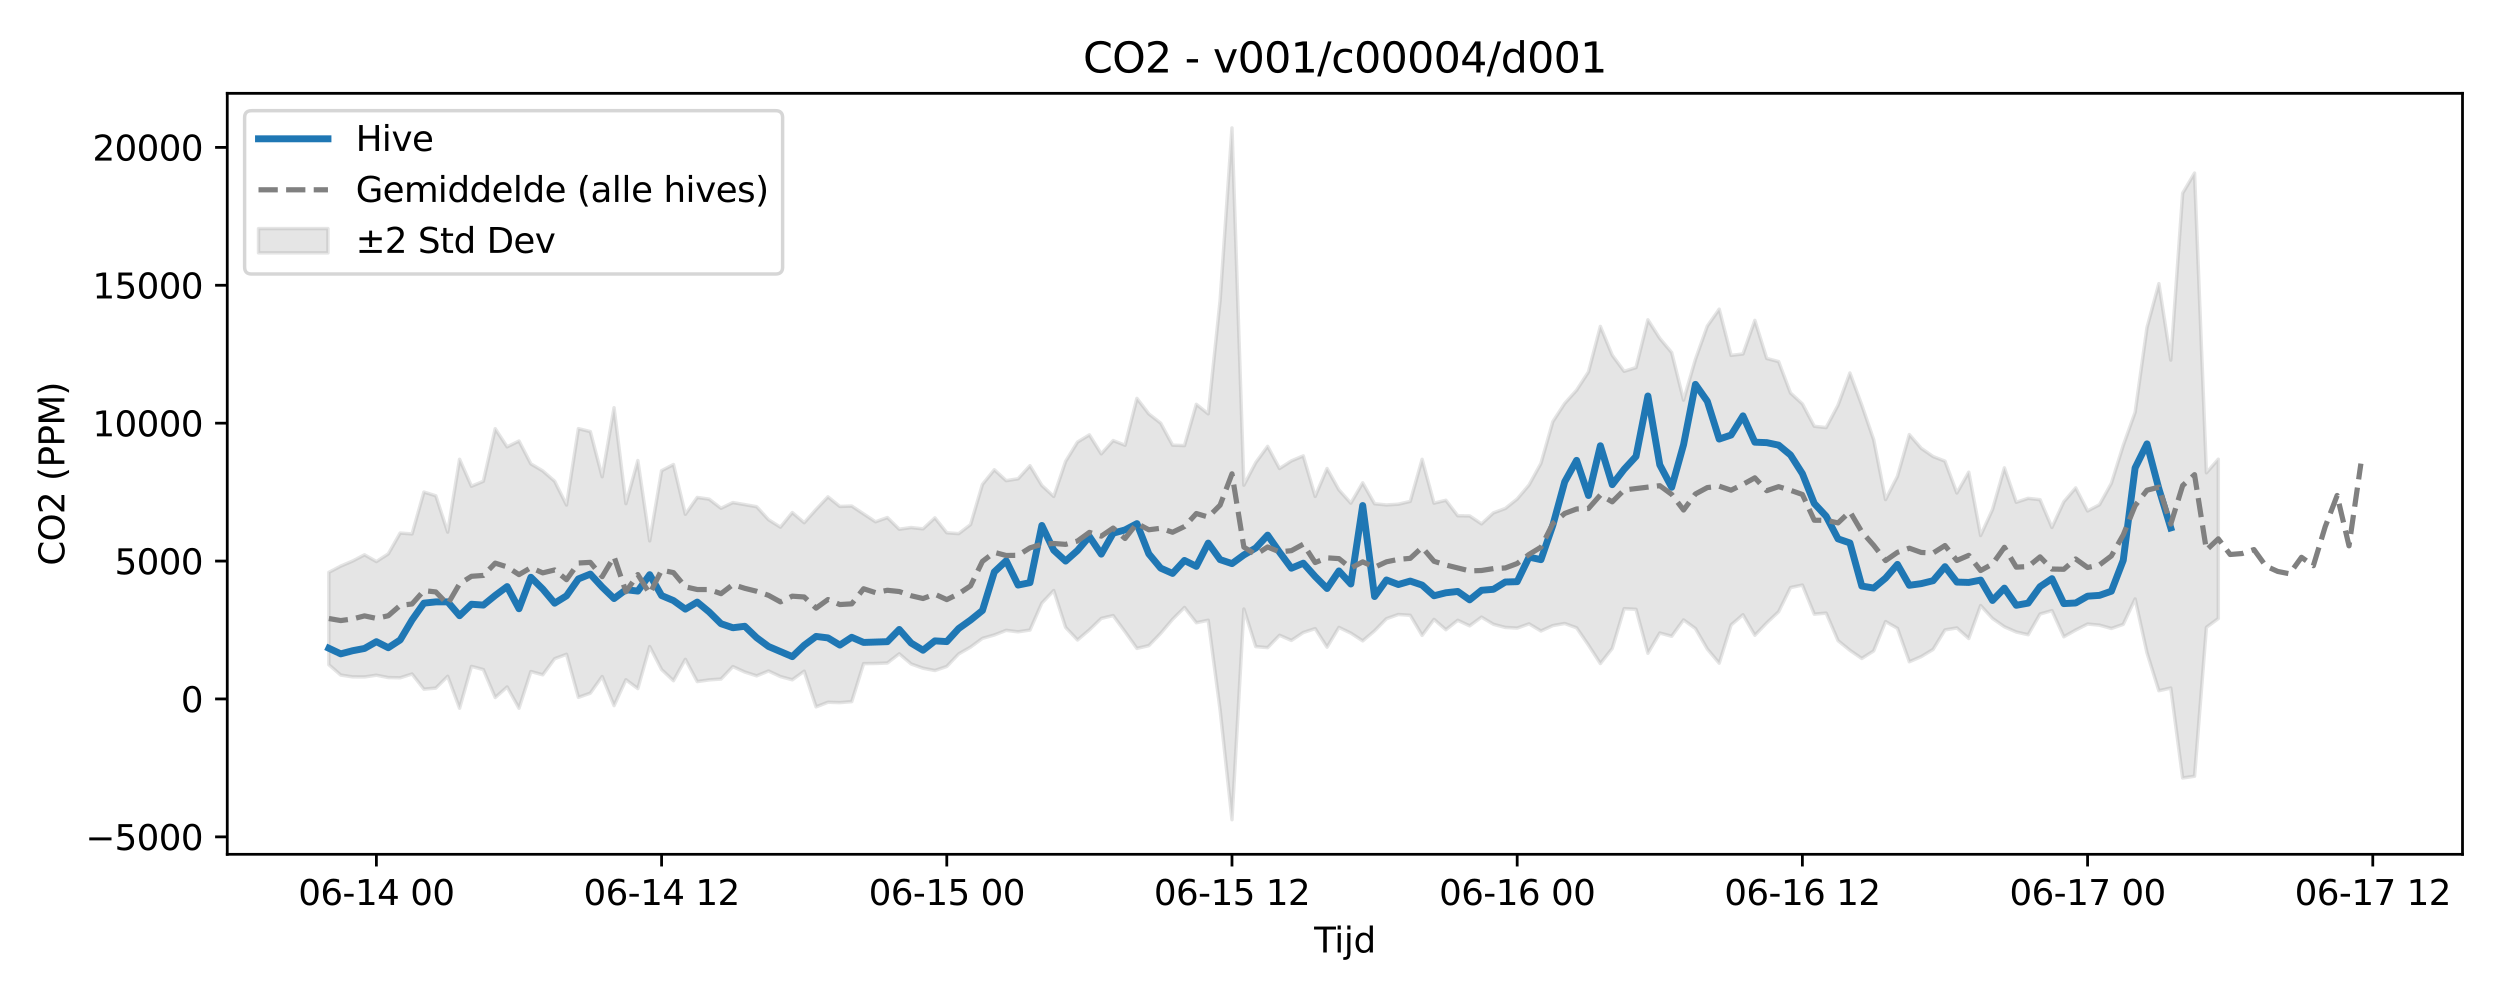 <?xml version="1.0" encoding="utf-8" standalone="no"?>
<!DOCTYPE svg PUBLIC "-//W3C//DTD SVG 1.1//EN"
  "http://www.w3.org/Graphics/SVG/1.1/DTD/svg11.dtd">
<svg xmlns:xlink="http://www.w3.org/1999/xlink" width="720pt" height="288pt" viewBox="0 0 720 288" xmlns="http://www.w3.org/2000/svg" version="1.1">
 <defs>
  <style type="text/css">*{stroke-linejoin: round; stroke-linecap: butt}</style>
 </defs>
 <g id="figure_1">
  <g id="patch_1">
   <path d="M 0 288 
L 720 288 
L 720 0 
L 0 0 
z
" style="fill: #ffffff"/>
  </g>
  <g id="axes_1">
   <g id="patch_2">
    <path d="M 65.45 246.04 
L 709.2 246.04 
L 709.2 26.88 
L 65.45 26.88 
z
" style="fill: #ffffff"/>
   </g>
   <g id="FillBetweenPolyCollection_1">
    <defs>
     <path id="m727c845518" d="M 94.711 -123.166 
L 94.711 -96.556 
L 98.134 -93.584 
L 101.556 -93.06 
L 104.979 -93.038 
L 108.401 -93.54 
L 111.823 -92.862 
L 115.246 -92.791 
L 118.668 -93.883 
L 122.09 -89.518 
L 125.513 -89.83 
L 128.935 -93.233 
L 132.358 -84.032 
L 135.78 -96.089 
L 139.202 -95.165 
L 142.625 -87.108 
L 146.047 -90.154 
L 149.469 -84.032 
L 152.892 -94.606 
L 156.314 -93.648 
L 159.737 -98.287 
L 163.159 -99.565 
L 166.581 -87.158 
L 170.004 -88.367 
L 173.426 -93.163 
L 176.849 -84.778 
L 180.271 -92.229 
L 183.693 -89.687 
L 187.116 -101.799 
L 190.538 -95.17 
L 193.96 -91.95 
L 197.383 -98.112 
L 200.805 -91.698 
L 204.228 -92.192 
L 207.65 -92.432 
L 211.072 -96.026 
L 214.495 -94.453 
L 217.917 -93.35 
L 221.339 -94.751 
L 224.762 -93.149 
L 228.184 -92.214 
L 231.607 -94.69 
L 235.029 -84.427 
L 238.451 -85.749 
L 241.874 -85.642 
L 245.296 -85.922 
L 248.719 -96.878 
L 252.141 -96.915 
L 255.563 -97.052 
L 258.986 -99.702 
L 262.408 -96.78 
L 265.83 -95.551 
L 269.253 -94.89 
L 272.675 -96.06 
L 276.098 -99.667 
L 279.52 -101.636 
L 282.942 -104.149 
L 286.365 -105.129 
L 289.787 -106.464 
L 293.21 -106.031 
L 296.632 -106.551 
L 300.054 -114.322 
L 303.477 -117.931 
L 306.899 -107.316 
L 310.321 -103.682 
L 313.744 -106.59 
L 317.166 -109.899 
L 320.589 -110.711 
L 324.011 -106.063 
L 327.433 -101.258 
L 330.856 -102.054 
L 334.278 -105.59 
L 337.7 -109.633 
L 341.123 -113.046 
L 344.545 -108.654 
L 347.968 -109.371 
L 351.39 -83.58 
L 354.812 -51.922 
L 358.235 -112.604 
L 361.657 -101.773 
L 365.08 -101.484 
L 368.502 -105.042 
L 371.924 -103.551 
L 375.347 -105.84 
L 378.769 -106.954 
L 382.191 -101.615 
L 385.614 -107.307 
L 389.036 -105.653 
L 392.459 -103.421 
L 395.881 -106.327 
L 399.303 -109.816 
L 402.726 -111.025 
L 406.148 -110.796 
L 409.57 -105.009 
L 412.993 -109.615 
L 416.415 -106.638 
L 419.838 -109.355 
L 423.26 -107.757 
L 426.682 -110.27 
L 430.105 -108.201 
L 433.527 -107.299 
L 436.95 -107.111 
L 440.372 -108.323 
L 443.794 -106.271 
L 447.217 -107.834 
L 450.639 -108.431 
L 454.061 -107.189 
L 457.484 -102.196 
L 460.906 -96.897 
L 464.329 -101.253 
L 467.751 -112.696 
L 471.173 -112.519 
L 474.596 -99.861 
L 478.018 -105.693 
L 481.44 -104.758 
L 484.863 -109.466 
L 488.285 -106.975 
L 491.708 -101.075 
L 495.13 -97.002 
L 498.552 -108.002 
L 501.975 -110.962 
L 505.397 -105.039 
L 508.82 -108.609 
L 512.242 -111.819 
L 515.664 -118.778 
L 519.087 -119.501 
L 522.509 -111.116 
L 525.931 -111.425 
L 529.354 -103.491 
L 532.776 -100.711 
L 536.199 -98.356 
L 539.621 -100.538 
L 543.043 -108.984 
L 546.466 -107.026 
L 549.888 -97.409 
L 553.311 -98.893 
L 556.733 -100.966 
L 560.155 -106.58 
L 563.578 -107.15 
L 567 -104.107 
L 570.422 -113.606 
L 573.845 -109.884 
L 577.267 -107.488 
L 580.69 -105.976 
L 584.112 -105.194 
L 587.534 -111.151 
L 590.957 -112.146 
L 594.379 -104.604 
L 597.801 -106.54 
L 601.224 -108.271 
L 604.646 -107.964 
L 608.069 -106.998 
L 611.491 -108.181 
L 614.913 -115.506 
L 618.336 -99.978 
L 621.758 -89.064 
L 625.181 -89.841 
L 628.603 -63.947 
L 632.025 -64.431 
L 635.448 -107.323 
L 638.87 -109.875 
L 638.87 -155.759 
L 638.87 -155.759 
L 635.448 -151.833 
L 632.025 -238.153 
L 628.603 -232.359 
L 625.181 -184.293 
L 621.758 -206.314 
L 618.336 -193.668 
L 614.913 -169.246 
L 611.491 -159.716 
L 608.069 -148.796 
L 604.646 -142.647 
L 601.224 -140.849 
L 597.801 -147.487 
L 594.379 -143.492 
L 590.957 -136.087 
L 587.534 -144.093 
L 584.112 -144.479 
L 580.69 -143.342 
L 577.267 -153.26 
L 573.845 -141.267 
L 570.422 -133.773 
L 567 -152.015 
L 563.578 -146.021 
L 560.155 -155.19 
L 556.733 -156.514 
L 553.311 -158.899 
L 549.888 -162.836 
L 546.466 -150.833 
L 543.043 -144.131 
L 539.621 -161.365 
L 536.199 -171.324 
L 532.776 -180.578 
L 529.354 -171.322 
L 525.931 -164.854 
L 522.509 -165.238 
L 519.087 -171.685 
L 515.664 -174.815 
L 512.242 -183.863 
L 508.82 -184.768 
L 505.397 -195.735 
L 501.975 -186.06 
L 498.552 -185.655 
L 495.13 -198.959 
L 491.708 -194.086 
L 488.285 -184.501 
L 484.863 -172.765 
L 481.44 -186.476 
L 478.018 -190.555 
L 474.596 -195.904 
L 471.173 -182.135 
L 467.751 -181.066 
L 464.329 -185.698 
L 460.906 -193.991 
L 457.484 -180.906 
L 454.061 -175.632 
L 450.639 -171.829 
L 447.217 -166.573 
L 443.794 -154.562 
L 440.372 -148.34 
L 436.95 -144.297 
L 433.527 -141.555 
L 430.105 -140.299 
L 426.682 -137.127 
L 423.26 -139.417 
L 419.838 -139.465 
L 416.415 -143.922 
L 412.993 -143.095 
L 409.57 -155.714 
L 406.148 -143.597 
L 402.726 -142.789 
L 399.303 -142.579 
L 395.881 -142.916 
L 392.459 -148.944 
L 389.036 -143.097 
L 385.614 -146.927 
L 382.191 -153.07 
L 378.769 -145.032 
L 375.347 -156.709 
L 371.924 -155.269 
L 368.502 -153.07 
L 365.08 -159.448 
L 361.657 -154.785 
L 358.235 -148.272 
L 354.812 -251.158 
L 351.39 -201.471 
L 347.968 -168.814 
L 344.545 -171.554 
L 341.123 -159.676 
L 337.7 -159.793 
L 334.278 -166.129 
L 330.856 -168.806 
L 327.433 -173.262 
L 324.011 -159.774 
L 320.589 -161.117 
L 317.166 -157.29 
L 313.744 -162.764 
L 310.321 -160.688 
L 306.899 -155.123 
L 303.477 -145.018 
L 300.054 -148.195 
L 296.632 -153.881 
L 293.21 -150.111 
L 289.787 -149.572 
L 286.365 -152.716 
L 282.942 -148.492 
L 279.52 -136.922 
L 276.098 -134.307 
L 272.675 -134.569 
L 269.253 -138.863 
L 265.83 -135.698 
L 262.408 -136.073 
L 258.986 -135.585 
L 255.563 -138.949 
L 252.141 -137.73 
L 248.719 -139.997 
L 245.296 -142.263 
L 241.874 -142.143 
L 238.451 -144.918 
L 235.029 -141.291 
L 231.607 -137.456 
L 228.184 -140.391 
L 224.762 -136.173 
L 221.339 -138.328 
L 217.917 -142.071 
L 214.495 -142.677 
L 211.072 -143.262 
L 207.65 -141.618 
L 204.228 -144.251 
L 200.805 -144.74 
L 197.383 -139.885 
L 193.96 -154.225 
L 190.538 -152.444 
L 187.116 -132.227 
L 183.693 -155.365 
L 180.271 -142.961 
L 176.849 -170.58 
L 173.426 -150.699 
L 170.004 -163.714 
L 166.581 -164.545 
L 163.159 -142.55 
L 159.737 -149.415 
L 156.314 -152.381 
L 152.892 -154.407 
L 149.469 -160.992 
L 146.047 -159.312 
L 142.625 -164.528 
L 139.202 -149.386 
L 135.78 -147.965 
L 132.358 -155.733 
L 128.935 -134.748 
L 125.513 -145.217 
L 122.09 -146.291 
L 118.668 -134.232 
L 115.246 -134.483 
L 111.823 -128.479 
L 108.401 -126.27 
L 104.979 -128.215 
L 101.556 -126.431 
L 98.134 -124.966 
L 94.711 -123.166 
z
" style="stroke: #808080; stroke-opacity: 0.2"/>
    </defs>
    <g clip-path="url(#pf253532c34)">
     <use xlink:href="#m727c845518" x="0" y="288" style="fill: #808080; fill-opacity: 0.2; stroke: #808080; stroke-opacity: 0.2"/>
    </g>
   </g>
   <g id="matplotlib.axis_1">
    <g id="xtick_1">
     <g id="line2d_1">
      <defs>
       <path id="m35fa87e19d" d="M 0 0 
L 0 3.5 
" style="stroke: #000000; stroke-width: 0.8"/>
      </defs>
      <g>
       <use xlink:href="#m35fa87e19d" x="108.401" y="246.04" style="stroke: #000000; stroke-width: 0.8"/>
      </g>
     </g>
     <g id="text_1">
      <!-- 06-14 00 -->
      <g transform="translate(85.92 260.638) scale(0.1 -0.1)">
       <defs>
        <path id="DejaVuSans-30" d="M 2034 4250 
Q 1547 4250 1301 3770 
Q 1056 3291 1056 2328 
Q 1056 1369 1301 889 
Q 1547 409 2034 409 
Q 2525 409 2770 889 
Q 3016 1369 3016 2328 
Q 3016 3291 2770 3770 
Q 2525 4250 2034 4250 
z
M 2034 4750 
Q 2819 4750 3233 4129 
Q 3647 3509 3647 2328 
Q 3647 1150 3233 529 
Q 2819 -91 2034 -91 
Q 1250 -91 836 529 
Q 422 1150 422 2328 
Q 422 3509 836 4129 
Q 1250 4750 2034 4750 
z
" transform="scale(0.016)"/>
        <path id="DejaVuSans-36" d="M 2113 2584 
Q 1688 2584 1439 2293 
Q 1191 2003 1191 1497 
Q 1191 994 1439 701 
Q 1688 409 2113 409 
Q 2538 409 2786 701 
Q 3034 994 3034 1497 
Q 3034 2003 2786 2293 
Q 2538 2584 2113 2584 
z
M 3366 4563 
L 3366 3988 
Q 3128 4100 2886 4159 
Q 2644 4219 2406 4219 
Q 1781 4219 1451 3797 
Q 1122 3375 1075 2522 
Q 1259 2794 1537 2939 
Q 1816 3084 2150 3084 
Q 2853 3084 3261 2657 
Q 3669 2231 3669 1497 
Q 3669 778 3244 343 
Q 2819 -91 2113 -91 
Q 1303 -91 875 529 
Q 447 1150 447 2328 
Q 447 3434 972 4092 
Q 1497 4750 2381 4750 
Q 2619 4750 2861 4703 
Q 3103 4656 3366 4563 
z
" transform="scale(0.016)"/>
        <path id="DejaVuSans-2d" d="M 313 2009 
L 1997 2009 
L 1997 1497 
L 313 1497 
L 313 2009 
z
" transform="scale(0.016)"/>
        <path id="DejaVuSans-31" d="M 794 531 
L 1825 531 
L 1825 4091 
L 703 3866 
L 703 4441 
L 1819 4666 
L 2450 4666 
L 2450 531 
L 3481 531 
L 3481 0 
L 794 0 
L 794 531 
z
" transform="scale(0.016)"/>
        <path id="DejaVuSans-34" d="M 2419 4116 
L 825 1625 
L 2419 1625 
L 2419 4116 
z
M 2253 4666 
L 3047 4666 
L 3047 1625 
L 3713 1625 
L 3713 1100 
L 3047 1100 
L 3047 0 
L 2419 0 
L 2419 1100 
L 313 1100 
L 313 1709 
L 2253 4666 
z
" transform="scale(0.016)"/>
        <path id="DejaVuSans-20" transform="scale(0.016)"/>
       </defs>
       <use xlink:href="#DejaVuSans-30"/>
       <use xlink:href="#DejaVuSans-36" transform="translate(63.623 0)"/>
       <use xlink:href="#DejaVuSans-2d" transform="translate(127.246 0)"/>
       <use xlink:href="#DejaVuSans-31" transform="translate(163.33 0)"/>
       <use xlink:href="#DejaVuSans-34" transform="translate(226.953 0)"/>
       <use xlink:href="#DejaVuSans-20" transform="translate(290.576 0)"/>
       <use xlink:href="#DejaVuSans-30" transform="translate(322.363 0)"/>
       <use xlink:href="#DejaVuSans-30" transform="translate(385.986 0)"/>
      </g>
     </g>
    </g>
    <g id="xtick_2">
     <g id="line2d_2">
      <g>
       <use xlink:href="#m35fa87e19d" x="190.538" y="246.04" style="stroke: #000000; stroke-width: 0.8"/>
      </g>
     </g>
     <g id="text_2">
      <!-- 06-14 12 -->
      <g transform="translate(168.058 260.638) scale(0.1 -0.1)">
       <defs>
        <path id="DejaVuSans-32" d="M 1228 531 
L 3431 531 
L 3431 0 
L 469 0 
L 469 531 
Q 828 903 1448 1529 
Q 2069 2156 2228 2338 
Q 2531 2678 2651 2914 
Q 2772 3150 2772 3378 
Q 2772 3750 2511 3984 
Q 2250 4219 1831 4219 
Q 1534 4219 1204 4116 
Q 875 4013 500 3803 
L 500 4441 
Q 881 4594 1212 4672 
Q 1544 4750 1819 4750 
Q 2544 4750 2975 4387 
Q 3406 4025 3406 3419 
Q 3406 3131 3298 2873 
Q 3191 2616 2906 2266 
Q 2828 2175 2409 1742 
Q 1991 1309 1228 531 
z
" transform="scale(0.016)"/>
       </defs>
       <use xlink:href="#DejaVuSans-30"/>
       <use xlink:href="#DejaVuSans-36" transform="translate(63.623 0)"/>
       <use xlink:href="#DejaVuSans-2d" transform="translate(127.246 0)"/>
       <use xlink:href="#DejaVuSans-31" transform="translate(163.33 0)"/>
       <use xlink:href="#DejaVuSans-34" transform="translate(226.953 0)"/>
       <use xlink:href="#DejaVuSans-20" transform="translate(290.576 0)"/>
       <use xlink:href="#DejaVuSans-31" transform="translate(322.363 0)"/>
       <use xlink:href="#DejaVuSans-32" transform="translate(385.986 0)"/>
      </g>
     </g>
    </g>
    <g id="xtick_3">
     <g id="line2d_3">
      <g>
       <use xlink:href="#m35fa87e19d" x="272.675" y="246.04" style="stroke: #000000; stroke-width: 0.8"/>
      </g>
     </g>
     <g id="text_3">
      <!-- 06-15 00 -->
      <g transform="translate(250.195 260.638) scale(0.1 -0.1)">
       <defs>
        <path id="DejaVuSans-35" d="M 691 4666 
L 3169 4666 
L 3169 4134 
L 1269 4134 
L 1269 2991 
Q 1406 3038 1543 3061 
Q 1681 3084 1819 3084 
Q 2600 3084 3056 2656 
Q 3513 2228 3513 1497 
Q 3513 744 3044 326 
Q 2575 -91 1722 -91 
Q 1428 -91 1123 -41 
Q 819 9 494 109 
L 494 744 
Q 775 591 1075 516 
Q 1375 441 1709 441 
Q 2250 441 2565 725 
Q 2881 1009 2881 1497 
Q 2881 1984 2565 2268 
Q 2250 2553 1709 2553 
Q 1456 2553 1204 2497 
Q 953 2441 691 2322 
L 691 4666 
z
" transform="scale(0.016)"/>
       </defs>
       <use xlink:href="#DejaVuSans-30"/>
       <use xlink:href="#DejaVuSans-36" transform="translate(63.623 0)"/>
       <use xlink:href="#DejaVuSans-2d" transform="translate(127.246 0)"/>
       <use xlink:href="#DejaVuSans-31" transform="translate(163.33 0)"/>
       <use xlink:href="#DejaVuSans-35" transform="translate(226.953 0)"/>
       <use xlink:href="#DejaVuSans-20" transform="translate(290.576 0)"/>
       <use xlink:href="#DejaVuSans-30" transform="translate(322.363 0)"/>
       <use xlink:href="#DejaVuSans-30" transform="translate(385.986 0)"/>
      </g>
     </g>
    </g>
    <g id="xtick_4">
     <g id="line2d_4">
      <g>
       <use xlink:href="#m35fa87e19d" x="354.812" y="246.04" style="stroke: #000000; stroke-width: 0.8"/>
      </g>
     </g>
     <g id="text_4">
      <!-- 06-15 12 -->
      <g transform="translate(332.332 260.638) scale(0.1 -0.1)">
       <use xlink:href="#DejaVuSans-30"/>
       <use xlink:href="#DejaVuSans-36" transform="translate(63.623 0)"/>
       <use xlink:href="#DejaVuSans-2d" transform="translate(127.246 0)"/>
       <use xlink:href="#DejaVuSans-31" transform="translate(163.33 0)"/>
       <use xlink:href="#DejaVuSans-35" transform="translate(226.953 0)"/>
       <use xlink:href="#DejaVuSans-20" transform="translate(290.576 0)"/>
       <use xlink:href="#DejaVuSans-31" transform="translate(322.363 0)"/>
       <use xlink:href="#DejaVuSans-32" transform="translate(385.986 0)"/>
      </g>
     </g>
    </g>
    <g id="xtick_5">
     <g id="line2d_5">
      <g>
       <use xlink:href="#m35fa87e19d" x="436.95" y="246.04" style="stroke: #000000; stroke-width: 0.8"/>
      </g>
     </g>
     <g id="text_5">
      <!-- 06-16 00 -->
      <g transform="translate(414.469 260.638) scale(0.1 -0.1)">
       <use xlink:href="#DejaVuSans-30"/>
       <use xlink:href="#DejaVuSans-36" transform="translate(63.623 0)"/>
       <use xlink:href="#DejaVuSans-2d" transform="translate(127.246 0)"/>
       <use xlink:href="#DejaVuSans-31" transform="translate(163.33 0)"/>
       <use xlink:href="#DejaVuSans-36" transform="translate(226.953 0)"/>
       <use xlink:href="#DejaVuSans-20" transform="translate(290.576 0)"/>
       <use xlink:href="#DejaVuSans-30" transform="translate(322.363 0)"/>
       <use xlink:href="#DejaVuSans-30" transform="translate(385.986 0)"/>
      </g>
     </g>
    </g>
    <g id="xtick_6">
     <g id="line2d_6">
      <g>
       <use xlink:href="#m35fa87e19d" x="519.087" y="246.04" style="stroke: #000000; stroke-width: 0.8"/>
      </g>
     </g>
     <g id="text_6">
      <!-- 06-16 12 -->
      <g transform="translate(496.606 260.638) scale(0.1 -0.1)">
       <use xlink:href="#DejaVuSans-30"/>
       <use xlink:href="#DejaVuSans-36" transform="translate(63.623 0)"/>
       <use xlink:href="#DejaVuSans-2d" transform="translate(127.246 0)"/>
       <use xlink:href="#DejaVuSans-31" transform="translate(163.33 0)"/>
       <use xlink:href="#DejaVuSans-36" transform="translate(226.953 0)"/>
       <use xlink:href="#DejaVuSans-20" transform="translate(290.576 0)"/>
       <use xlink:href="#DejaVuSans-31" transform="translate(322.363 0)"/>
       <use xlink:href="#DejaVuSans-32" transform="translate(385.986 0)"/>
      </g>
     </g>
    </g>
    <g id="xtick_7">
     <g id="line2d_7">
      <g>
       <use xlink:href="#m35fa87e19d" x="601.224" y="246.04" style="stroke: #000000; stroke-width: 0.8"/>
      </g>
     </g>
     <g id="text_7">
      <!-- 06-17 00 -->
      <g transform="translate(578.743 260.638) scale(0.1 -0.1)">
       <defs>
        <path id="DejaVuSans-37" d="M 525 4666 
L 3525 4666 
L 3525 4397 
L 1831 0 
L 1172 0 
L 2766 4134 
L 525 4134 
L 525 4666 
z
" transform="scale(0.016)"/>
       </defs>
       <use xlink:href="#DejaVuSans-30"/>
       <use xlink:href="#DejaVuSans-36" transform="translate(63.623 0)"/>
       <use xlink:href="#DejaVuSans-2d" transform="translate(127.246 0)"/>
       <use xlink:href="#DejaVuSans-31" transform="translate(163.33 0)"/>
       <use xlink:href="#DejaVuSans-37" transform="translate(226.953 0)"/>
       <use xlink:href="#DejaVuSans-20" transform="translate(290.576 0)"/>
       <use xlink:href="#DejaVuSans-30" transform="translate(322.363 0)"/>
       <use xlink:href="#DejaVuSans-30" transform="translate(385.986 0)"/>
      </g>
     </g>
    </g>
    <g id="xtick_8">
     <g id="line2d_8">
      <g>
       <use xlink:href="#m35fa87e19d" x="683.361" y="246.04" style="stroke: #000000; stroke-width: 0.8"/>
      </g>
     </g>
     <g id="text_8">
      <!-- 06-17 12 -->
      <g transform="translate(660.881 260.638) scale(0.1 -0.1)">
       <use xlink:href="#DejaVuSans-30"/>
       <use xlink:href="#DejaVuSans-36" transform="translate(63.623 0)"/>
       <use xlink:href="#DejaVuSans-2d" transform="translate(127.246 0)"/>
       <use xlink:href="#DejaVuSans-31" transform="translate(163.33 0)"/>
       <use xlink:href="#DejaVuSans-37" transform="translate(226.953 0)"/>
       <use xlink:href="#DejaVuSans-20" transform="translate(290.576 0)"/>
       <use xlink:href="#DejaVuSans-31" transform="translate(322.363 0)"/>
       <use xlink:href="#DejaVuSans-32" transform="translate(385.986 0)"/>
      </g>
     </g>
    </g>
    <g id="text_9">
     <!-- Tijd -->
     <g transform="translate(378.475 274.317) scale(0.1 -0.1)">
      <defs>
       <path id="DejaVuSans-54" d="M -19 4666 
L 3928 4666 
L 3928 4134 
L 2272 4134 
L 2272 0 
L 1638 0 
L 1638 4134 
L -19 4134 
L -19 4666 
z
" transform="scale(0.016)"/>
       <path id="DejaVuSans-69" d="M 603 3500 
L 1178 3500 
L 1178 0 
L 603 0 
L 603 3500 
z
M 603 4863 
L 1178 4863 
L 1178 4134 
L 603 4134 
L 603 4863 
z
" transform="scale(0.016)"/>
       <path id="DejaVuSans-6a" d="M 603 3500 
L 1178 3500 
L 1178 -63 
Q 1178 -731 923 -1031 
Q 669 -1331 103 -1331 
L -116 -1331 
L -116 -844 
L 38 -844 
Q 366 -844 484 -692 
Q 603 -541 603 -63 
L 603 3500 
z
M 603 4863 
L 1178 4863 
L 1178 4134 
L 603 4134 
L 603 4863 
z
" transform="scale(0.016)"/>
       <path id="DejaVuSans-64" d="M 2906 2969 
L 2906 4863 
L 3481 4863 
L 3481 0 
L 2906 0 
L 2906 525 
Q 2725 213 2448 61 
Q 2172 -91 1784 -91 
Q 1150 -91 751 415 
Q 353 922 353 1747 
Q 353 2572 751 3078 
Q 1150 3584 1784 3584 
Q 2172 3584 2448 3432 
Q 2725 3281 2906 2969 
z
M 947 1747 
Q 947 1113 1208 752 
Q 1469 391 1925 391 
Q 2381 391 2643 752 
Q 2906 1113 2906 1747 
Q 2906 2381 2643 2742 
Q 2381 3103 1925 3103 
Q 1469 3103 1208 2742 
Q 947 2381 947 1747 
z
" transform="scale(0.016)"/>
      </defs>
      <use xlink:href="#DejaVuSans-54"/>
      <use xlink:href="#DejaVuSans-69" transform="translate(57.959 0)"/>
      <use xlink:href="#DejaVuSans-6a" transform="translate(85.742 0)"/>
      <use xlink:href="#DejaVuSans-64" transform="translate(113.525 0)"/>
     </g>
    </g>
   </g>
   <g id="matplotlib.axis_2">
    <g id="ytick_1">
     <g id="line2d_9">
      <defs>
       <path id="m26e8316e52" d="M 0 0 
L -3.5 0 
" style="stroke: #000000; stroke-width: 0.8"/>
      </defs>
      <g>
       <use xlink:href="#m26e8316e52" x="65.45" y="241.011" style="stroke: #000000; stroke-width: 0.8"/>
      </g>
     </g>
     <g id="text_10">
      <!-- −5000 -->
      <g transform="translate(24.62 244.81) scale(0.1 -0.1)">
       <defs>
        <path id="DejaVuSans-2212" d="M 678 2272 
L 4684 2272 
L 4684 1741 
L 678 1741 
L 678 2272 
z
" transform="scale(0.016)"/>
       </defs>
       <use xlink:href="#DejaVuSans-2212"/>
       <use xlink:href="#DejaVuSans-35" transform="translate(83.789 0)"/>
       <use xlink:href="#DejaVuSans-30" transform="translate(147.412 0)"/>
       <use xlink:href="#DejaVuSans-30" transform="translate(211.035 0)"/>
       <use xlink:href="#DejaVuSans-30" transform="translate(274.658 0)"/>
      </g>
     </g>
    </g>
    <g id="ytick_2">
     <g id="line2d_10">
      <g>
       <use xlink:href="#m26e8316e52" x="65.45" y="201.298" style="stroke: #000000; stroke-width: 0.8"/>
      </g>
     </g>
     <g id="text_11">
      <!-- 0 -->
      <g transform="translate(52.087 205.098) scale(0.1 -0.1)">
       <use xlink:href="#DejaVuSans-30"/>
      </g>
     </g>
    </g>
    <g id="ytick_3">
     <g id="line2d_11">
      <g>
       <use xlink:href="#m26e8316e52" x="65.45" y="161.586" style="stroke: #000000; stroke-width: 0.8"/>
      </g>
     </g>
     <g id="text_12">
      <!-- 5000 -->
      <g transform="translate(33 165.385) scale(0.1 -0.1)">
       <use xlink:href="#DejaVuSans-35"/>
       <use xlink:href="#DejaVuSans-30" transform="translate(63.623 0)"/>
       <use xlink:href="#DejaVuSans-30" transform="translate(127.246 0)"/>
       <use xlink:href="#DejaVuSans-30" transform="translate(190.869 0)"/>
      </g>
     </g>
    </g>
    <g id="ytick_4">
     <g id="line2d_12">
      <g>
       <use xlink:href="#m26e8316e52" x="65.45" y="121.874" style="stroke: #000000; stroke-width: 0.8"/>
      </g>
     </g>
     <g id="text_13">
      <!-- 10000 -->
      <g transform="translate(26.637 125.673) scale(0.1 -0.1)">
       <use xlink:href="#DejaVuSans-31"/>
       <use xlink:href="#DejaVuSans-30" transform="translate(63.623 0)"/>
       <use xlink:href="#DejaVuSans-30" transform="translate(127.246 0)"/>
       <use xlink:href="#DejaVuSans-30" transform="translate(190.869 0)"/>
       <use xlink:href="#DejaVuSans-30" transform="translate(254.492 0)"/>
      </g>
     </g>
    </g>
    <g id="ytick_5">
     <g id="line2d_13">
      <g>
       <use xlink:href="#m26e8316e52" x="65.45" y="82.162" style="stroke: #000000; stroke-width: 0.8"/>
      </g>
     </g>
     <g id="text_14">
      <!-- 15000 -->
      <g transform="translate(26.637 85.961) scale(0.1 -0.1)">
       <use xlink:href="#DejaVuSans-31"/>
       <use xlink:href="#DejaVuSans-35" transform="translate(63.623 0)"/>
       <use xlink:href="#DejaVuSans-30" transform="translate(127.246 0)"/>
       <use xlink:href="#DejaVuSans-30" transform="translate(190.869 0)"/>
       <use xlink:href="#DejaVuSans-30" transform="translate(254.492 0)"/>
      </g>
     </g>
    </g>
    <g id="ytick_6">
     <g id="line2d_14">
      <g>
       <use xlink:href="#m26e8316e52" x="65.45" y="42.449" style="stroke: #000000; stroke-width: 0.8"/>
      </g>
     </g>
     <g id="text_15">
      <!-- 20000 -->
      <g transform="translate(26.637 46.248) scale(0.1 -0.1)">
       <use xlink:href="#DejaVuSans-32"/>
       <use xlink:href="#DejaVuSans-30" transform="translate(63.623 0)"/>
       <use xlink:href="#DejaVuSans-30" transform="translate(127.246 0)"/>
       <use xlink:href="#DejaVuSans-30" transform="translate(190.869 0)"/>
       <use xlink:href="#DejaVuSans-30" transform="translate(254.492 0)"/>
      </g>
     </g>
    </g>
    <g id="text_16">
     <!-- CO2 (PPM) -->
     <g transform="translate(18.541 162.903) rotate(-90) scale(0.1 -0.1)">
      <defs>
       <path id="DejaVuSans-43" d="M 4122 4306 
L 4122 3641 
Q 3803 3938 3442 4084 
Q 3081 4231 2675 4231 
Q 1875 4231 1450 3742 
Q 1025 3253 1025 2328 
Q 1025 1406 1450 917 
Q 1875 428 2675 428 
Q 3081 428 3442 575 
Q 3803 722 4122 1019 
L 4122 359 
Q 3791 134 3420 21 
Q 3050 -91 2638 -91 
Q 1578 -91 968 557 
Q 359 1206 359 2328 
Q 359 3453 968 4101 
Q 1578 4750 2638 4750 
Q 3056 4750 3426 4639 
Q 3797 4528 4122 4306 
z
" transform="scale(0.016)"/>
       <path id="DejaVuSans-4f" d="M 2522 4238 
Q 1834 4238 1429 3725 
Q 1025 3213 1025 2328 
Q 1025 1447 1429 934 
Q 1834 422 2522 422 
Q 3209 422 3611 934 
Q 4013 1447 4013 2328 
Q 4013 3213 3611 3725 
Q 3209 4238 2522 4238 
z
M 2522 4750 
Q 3503 4750 4090 4092 
Q 4678 3434 4678 2328 
Q 4678 1225 4090 567 
Q 3503 -91 2522 -91 
Q 1538 -91 948 565 
Q 359 1222 359 2328 
Q 359 3434 948 4092 
Q 1538 4750 2522 4750 
z
" transform="scale(0.016)"/>
       <path id="DejaVuSans-28" d="M 1984 4856 
Q 1566 4138 1362 3434 
Q 1159 2731 1159 2009 
Q 1159 1288 1364 580 
Q 1569 -128 1984 -844 
L 1484 -844 
Q 1016 -109 783 600 
Q 550 1309 550 2009 
Q 550 2706 781 3412 
Q 1013 4119 1484 4856 
L 1984 4856 
z
" transform="scale(0.016)"/>
       <path id="DejaVuSans-50" d="M 1259 4147 
L 1259 2394 
L 2053 2394 
Q 2494 2394 2734 2622 
Q 2975 2850 2975 3272 
Q 2975 3691 2734 3919 
Q 2494 4147 2053 4147 
L 1259 4147 
z
M 628 4666 
L 2053 4666 
Q 2838 4666 3239 4311 
Q 3641 3956 3641 3272 
Q 3641 2581 3239 2228 
Q 2838 1875 2053 1875 
L 1259 1875 
L 1259 0 
L 628 0 
L 628 4666 
z
" transform="scale(0.016)"/>
       <path id="DejaVuSans-4d" d="M 628 4666 
L 1569 4666 
L 2759 1491 
L 3956 4666 
L 4897 4666 
L 4897 0 
L 4281 0 
L 4281 4097 
L 3078 897 
L 2444 897 
L 1241 4097 
L 1241 0 
L 628 0 
L 628 4666 
z
" transform="scale(0.016)"/>
       <path id="DejaVuSans-29" d="M 513 4856 
L 1013 4856 
Q 1481 4119 1714 3412 
Q 1947 2706 1947 2009 
Q 1947 1309 1714 600 
Q 1481 -109 1013 -844 
L 513 -844 
Q 928 -128 1133 580 
Q 1338 1288 1338 2009 
Q 1338 2731 1133 3434 
Q 928 4138 513 4856 
z
" transform="scale(0.016)"/>
      </defs>
      <use xlink:href="#DejaVuSans-43"/>
      <use xlink:href="#DejaVuSans-4f" transform="translate(69.824 0)"/>
      <use xlink:href="#DejaVuSans-32" transform="translate(148.535 0)"/>
      <use xlink:href="#DejaVuSans-20" transform="translate(212.158 0)"/>
      <use xlink:href="#DejaVuSans-28" transform="translate(243.945 0)"/>
      <use xlink:href="#DejaVuSans-50" transform="translate(282.959 0)"/>
      <use xlink:href="#DejaVuSans-50" transform="translate(343.262 0)"/>
      <use xlink:href="#DejaVuSans-4d" transform="translate(403.564 0)"/>
      <use xlink:href="#DejaVuSans-29" transform="translate(489.844 0)"/>
     </g>
    </g>
   </g>
   <g id="line2d_15">
    <path d="M 94.711 186.7 
L 98.134 188.31 
L 101.556 187.407 
L 104.979 186.756 
L 108.401 184.805 
L 111.823 186.544 
L 115.246 184.31 
L 118.668 178.551 
L 122.09 173.704 
L 125.513 173.341 
L 128.935 173.33 
L 132.358 177.323 
L 135.78 174.021 
L 139.202 174.268 
L 142.625 171.482 
L 146.047 168.941 
L 149.469 175.311 
L 152.892 166.262 
L 156.314 169.65 
L 159.737 173.717 
L 163.159 171.596 
L 166.581 166.728 
L 170.004 165.34 
L 173.426 169.065 
L 176.849 172.38 
L 180.271 169.833 
L 183.693 170.233 
L 187.116 165.515 
L 190.538 171.52 
L 193.96 172.97 
L 197.383 175.433 
L 200.805 173.405 
L 204.228 176.236 
L 207.65 179.626 
L 211.072 180.791 
L 214.495 180.37 
L 217.917 183.658 
L 221.339 186.189 
L 228.184 189.109 
L 231.607 185.832 
L 235.029 183.293 
L 238.451 183.714 
L 241.874 185.784 
L 245.296 183.542 
L 248.719 185.022 
L 255.563 184.799 
L 258.986 181.291 
L 262.408 185.204 
L 265.83 187.269 
L 269.253 184.572 
L 272.675 184.778 
L 276.098 181.021 
L 279.52 178.58 
L 282.942 175.816 
L 286.365 164.713 
L 289.787 161.501 
L 293.21 168.501 
L 296.632 167.802 
L 300.054 151.338 
L 303.477 158.465 
L 306.899 161.586 
L 310.321 158.544 
L 313.744 154.517 
L 317.166 159.587 
L 320.589 153.551 
L 324.011 152.622 
L 327.433 150.811 
L 330.856 159.508 
L 334.278 163.625 
L 337.7 165.142 
L 341.123 161.411 
L 344.545 163.114 
L 347.968 156.418 
L 351.39 161.171 
L 354.812 162.32 
L 358.235 159.823 
L 361.657 157.824 
L 365.08 154.123 
L 368.502 159.023 
L 371.924 163.641 
L 375.347 162.198 
L 378.769 166.042 
L 382.191 169.484 
L 385.614 164.432 
L 389.036 168.186 
L 392.459 145.598 
L 395.881 171.796 
L 399.303 167.035 
L 402.726 168.345 
L 406.148 167.35 
L 409.57 168.507 
L 412.993 171.578 
L 416.415 170.715 
L 419.838 170.339 
L 423.26 172.756 
L 426.682 169.995 
L 430.105 169.719 
L 433.527 167.622 
L 436.95 167.519 
L 440.372 160.442 
L 443.794 161.181 
L 447.217 151.266 
L 450.639 138.749 
L 454.061 132.588 
L 457.484 142.702 
L 460.906 128.381 
L 464.329 139.578 
L 467.751 135.154 
L 471.173 131.439 
L 474.596 114.051 
L 478.018 133.87 
L 481.44 140.335 
L 484.863 128.074 
L 488.285 110.704 
L 491.708 115.575 
L 495.13 126.449 
L 498.552 125.294 
L 501.975 119.769 
L 505.397 127.349 
L 508.82 127.479 
L 512.242 128.199 
L 515.664 131.039 
L 519.087 136.414 
L 522.509 145 
L 525.931 148.674 
L 529.354 155.19 
L 532.776 156.373 
L 536.199 168.785 
L 539.621 169.354 
L 543.043 166.497 
L 546.466 162.55 
L 549.888 168.562 
L 553.311 168.086 
L 556.733 167.244 
L 560.155 163.206 
L 563.578 167.641 
L 567 167.742 
L 570.422 167.066 
L 573.845 172.933 
L 577.267 169.388 
L 580.69 174.323 
L 584.112 173.698 
L 587.534 168.959 
L 590.957 166.661 
L 594.379 173.836 
L 597.801 173.656 
L 601.224 171.7 
L 604.646 171.469 
L 608.069 170.27 
L 611.491 161.372 
L 614.913 134.759 
L 618.336 127.841 
L 621.758 140.782 
L 625.181 152.035 
L 625.181 152.035 
" clip-path="url(#pf253532c34)" style="fill: none; stroke: #1f77b4; stroke-width: 2; stroke-linecap: square"/>
   </g>
   <g id="line2d_16">
    <path d="M 94.711 178.139 
L 98.134 178.725 
L 101.556 178.254 
L 104.979 177.374 
L 108.401 178.095 
L 111.823 177.33 
L 115.246 174.363 
L 118.668 173.943 
L 122.09 170.096 
L 125.513 170.476 
L 128.935 174.01 
L 132.358 168.118 
L 135.78 165.973 
L 139.202 165.724 
L 142.625 162.182 
L 146.047 163.267 
L 149.469 165.488 
L 152.892 163.493 
L 156.314 164.986 
L 159.737 164.149 
L 163.159 166.942 
L 166.581 162.149 
L 170.004 161.959 
L 173.426 166.069 
L 176.849 160.321 
L 180.271 170.405 
L 183.693 165.474 
L 187.116 170.987 
L 190.538 164.193 
L 193.96 164.913 
L 197.383 169.002 
L 200.805 169.781 
L 204.228 169.778 
L 207.65 170.975 
L 211.072 168.356 
L 214.495 169.435 
L 217.917 170.289 
L 221.339 171.46 
L 224.762 173.339 
L 228.184 171.698 
L 231.607 171.927 
L 235.029 175.141 
L 238.451 172.667 
L 241.874 174.107 
L 245.296 173.908 
L 248.719 169.563 
L 252.141 170.677 
L 255.563 170 
L 258.986 170.357 
L 262.408 171.574 
L 265.83 172.375 
L 269.253 171.124 
L 272.675 172.686 
L 276.098 171.013 
L 279.52 168.721 
L 282.942 161.679 
L 286.365 159.077 
L 289.787 159.982 
L 293.21 159.929 
L 296.632 157.784 
L 300.054 156.741 
L 303.477 156.526 
L 306.899 156.78 
L 310.321 155.815 
L 313.744 153.323 
L 317.166 154.405 
L 320.589 152.086 
L 324.011 155.081 
L 327.433 150.74 
L 330.856 152.57 
L 334.278 152.141 
L 337.7 153.287 
L 341.123 151.639 
L 344.545 147.896 
L 347.968 148.908 
L 351.39 145.475 
L 354.812 136.46 
L 358.235 157.562 
L 361.657 159.721 
L 365.08 157.534 
L 368.502 158.944 
L 371.924 158.59 
L 375.347 156.725 
L 378.769 162.007 
L 382.191 160.658 
L 385.614 160.883 
L 389.036 163.625 
L 392.459 161.817 
L 395.881 163.378 
L 399.303 161.802 
L 402.726 161.093 
L 406.148 160.803 
L 409.57 157.638 
L 412.993 161.645 
L 416.415 162.72 
L 423.26 164.413 
L 426.682 164.302 
L 430.105 163.75 
L 433.527 163.573 
L 436.95 162.296 
L 440.372 159.669 
L 443.794 157.584 
L 447.217 150.797 
L 450.639 147.87 
L 454.061 146.589 
L 457.484 146.449 
L 460.906 142.556 
L 464.329 144.525 
L 467.751 141.119 
L 478.018 139.876 
L 481.44 142.383 
L 484.863 146.885 
L 488.285 142.262 
L 491.708 140.42 
L 495.13 140.019 
L 498.552 141.171 
L 501.975 139.489 
L 505.397 137.613 
L 508.82 141.312 
L 512.242 140.159 
L 515.664 141.203 
L 519.087 142.407 
L 522.509 149.823 
L 525.931 149.861 
L 529.354 150.594 
L 532.776 147.356 
L 536.199 153.16 
L 539.621 157.048 
L 543.043 161.443 
L 546.466 159.07 
L 549.888 157.878 
L 553.311 159.104 
L 556.733 159.26 
L 560.155 157.115 
L 563.578 161.415 
L 567 159.939 
L 570.422 164.31 
L 573.845 162.424 
L 577.267 157.626 
L 580.69 163.341 
L 584.112 163.163 
L 587.534 160.378 
L 590.957 163.884 
L 594.379 163.952 
L 597.801 160.986 
L 601.224 163.44 
L 604.646 162.695 
L 608.069 160.103 
L 611.491 154.051 
L 614.913 145.624 
L 618.336 141.177 
L 621.758 140.311 
L 625.181 150.933 
L 628.603 139.847 
L 632.025 136.708 
L 635.448 158.422 
L 638.87 155.183 
L 642.292 159.691 
L 645.715 159.418 
L 649.137 158.279 
L 652.56 163.024 
L 655.982 164.573 
L 659.404 165.25 
L 662.827 160.503 
L 666.249 162.918 
L 669.671 151.653 
L 673.094 142.702 
L 676.516 157.197 
L 679.939 133.518 
L 679.939 133.518 
" clip-path="url(#pf253532c34)" style="fill: none; stroke-dasharray: 5.55,2.4; stroke-dashoffset: 0; stroke: #808080; stroke-width: 1.5"/>
   </g>
   <g id="patch_3">
    <path d="M 65.45 246.04 
L 65.45 26.88 
" style="fill: none; stroke: #000000; stroke-width: 0.8; stroke-linejoin: miter; stroke-linecap: square"/>
   </g>
   <g id="patch_4">
    <path d="M 709.2 246.04 
L 709.2 26.88 
" style="fill: none; stroke: #000000; stroke-width: 0.8; stroke-linejoin: miter; stroke-linecap: square"/>
   </g>
   <g id="patch_5">
    <path d="M 65.45 246.04 
L 709.2 246.04 
" style="fill: none; stroke: #000000; stroke-width: 0.8; stroke-linejoin: miter; stroke-linecap: square"/>
   </g>
   <g id="patch_6">
    <path d="M 65.45 26.88 
L 709.2 26.88 
" style="fill: none; stroke: #000000; stroke-width: 0.8; stroke-linejoin: miter; stroke-linecap: square"/>
   </g>
   <g id="text_17">
    <!-- CO2 - v001/c00004/d001 -->
    <g transform="translate(311.922 20.88) scale(0.12 -0.12)">
     <defs>
      <path id="DejaVuSans-76" d="M 191 3500 
L 800 3500 
L 1894 563 
L 2988 3500 
L 3597 3500 
L 2284 0 
L 1503 0 
L 191 3500 
z
" transform="scale(0.016)"/>
      <path id="DejaVuSans-2f" d="M 1625 4666 
L 2156 4666 
L 531 -594 
L 0 -594 
L 1625 4666 
z
" transform="scale(0.016)"/>
      <path id="DejaVuSans-63" d="M 3122 3366 
L 3122 2828 
Q 2878 2963 2633 3030 
Q 2388 3097 2138 3097 
Q 1578 3097 1268 2742 
Q 959 2388 959 1747 
Q 959 1106 1268 751 
Q 1578 397 2138 397 
Q 2388 397 2633 464 
Q 2878 531 3122 666 
L 3122 134 
Q 2881 22 2623 -34 
Q 2366 -91 2075 -91 
Q 1284 -91 818 406 
Q 353 903 353 1747 
Q 353 2603 823 3093 
Q 1294 3584 2113 3584 
Q 2378 3584 2631 3529 
Q 2884 3475 3122 3366 
z
" transform="scale(0.016)"/>
     </defs>
     <use xlink:href="#DejaVuSans-43"/>
     <use xlink:href="#DejaVuSans-4f" transform="translate(69.824 0)"/>
     <use xlink:href="#DejaVuSans-32" transform="translate(148.535 0)"/>
     <use xlink:href="#DejaVuSans-20" transform="translate(212.158 0)"/>
     <use xlink:href="#DejaVuSans-2d" transform="translate(243.945 0)"/>
     <use xlink:href="#DejaVuSans-20" transform="translate(280.029 0)"/>
     <use xlink:href="#DejaVuSans-76" transform="translate(311.816 0)"/>
     <use xlink:href="#DejaVuSans-30" transform="translate(370.996 0)"/>
     <use xlink:href="#DejaVuSans-30" transform="translate(434.619 0)"/>
     <use xlink:href="#DejaVuSans-31" transform="translate(498.242 0)"/>
     <use xlink:href="#DejaVuSans-2f" transform="translate(561.865 0)"/>
     <use xlink:href="#DejaVuSans-63" transform="translate(595.557 0)"/>
     <use xlink:href="#DejaVuSans-30" transform="translate(650.537 0)"/>
     <use xlink:href="#DejaVuSans-30" transform="translate(714.16 0)"/>
     <use xlink:href="#DejaVuSans-30" transform="translate(777.783 0)"/>
     <use xlink:href="#DejaVuSans-30" transform="translate(841.406 0)"/>
     <use xlink:href="#DejaVuSans-34" transform="translate(905.029 0)"/>
     <use xlink:href="#DejaVuSans-2f" transform="translate(968.652 0)"/>
     <use xlink:href="#DejaVuSans-64" transform="translate(1002.344 0)"/>
     <use xlink:href="#DejaVuSans-30" transform="translate(1065.82 0)"/>
     <use xlink:href="#DejaVuSans-30" transform="translate(1129.443 0)"/>
     <use xlink:href="#DejaVuSans-31" transform="translate(1193.066 0)"/>
    </g>
   </g>
   <g id="legend_1">
    <g id="patch_7">
     <path d="M 72.45 78.914 
L 223.394 78.914 
Q 225.394 78.914 225.394 76.914 
L 225.394 33.88 
Q 225.394 31.88 223.394 31.88 
L 72.45 31.88 
Q 70.45 31.88 70.45 33.88 
L 70.45 76.914 
Q 70.45 78.914 72.45 78.914 
z
" style="fill: #ffffff; opacity: 0.8; stroke: #cccccc; stroke-linejoin: miter"/>
    </g>
    <g id="line2d_17">
     <path d="M 74.45 39.978 
L 84.45 39.978 
L 94.45 39.978 
" style="fill: none; stroke: #1f77b4; stroke-width: 2; stroke-linecap: square"/>
    </g>
    <g id="text_18">
     <!-- Hive -->
     <g transform="translate(102.45 43.478) scale(0.1 -0.1)">
      <defs>
       <path id="DejaVuSans-48" d="M 628 4666 
L 1259 4666 
L 1259 2753 
L 3553 2753 
L 3553 4666 
L 4184 4666 
L 4184 0 
L 3553 0 
L 3553 2222 
L 1259 2222 
L 1259 0 
L 628 0 
L 628 4666 
z
" transform="scale(0.016)"/>
       <path id="DejaVuSans-65" d="M 3597 1894 
L 3597 1613 
L 953 1613 
Q 991 1019 1311 708 
Q 1631 397 2203 397 
Q 2534 397 2845 478 
Q 3156 559 3463 722 
L 3463 178 
Q 3153 47 2828 -22 
Q 2503 -91 2169 -91 
Q 1331 -91 842 396 
Q 353 884 353 1716 
Q 353 2575 817 3079 
Q 1281 3584 2069 3584 
Q 2775 3584 3186 3129 
Q 3597 2675 3597 1894 
z
M 3022 2063 
Q 3016 2534 2758 2815 
Q 2500 3097 2075 3097 
Q 1594 3097 1305 2825 
Q 1016 2553 972 2059 
L 3022 2063 
z
" transform="scale(0.016)"/>
      </defs>
      <use xlink:href="#DejaVuSans-48"/>
      <use xlink:href="#DejaVuSans-69" transform="translate(75.195 0)"/>
      <use xlink:href="#DejaVuSans-76" transform="translate(102.979 0)"/>
      <use xlink:href="#DejaVuSans-65" transform="translate(162.158 0)"/>
     </g>
    </g>
    <g id="line2d_18">
     <path d="M 74.45 54.657 
L 84.45 54.657 
L 94.45 54.657 
" style="fill: none; stroke-dasharray: 5.55,2.4; stroke-dashoffset: 0; stroke: #808080; stroke-width: 1.5"/>
    </g>
    <g id="text_19">
     <!-- Gemiddelde (alle hives) -->
     <g transform="translate(102.45 58.157) scale(0.1 -0.1)">
      <defs>
       <path id="DejaVuSans-47" d="M 3809 666 
L 3809 1919 
L 2778 1919 
L 2778 2438 
L 4434 2438 
L 4434 434 
Q 4069 175 3628 42 
Q 3188 -91 2688 -91 
Q 1594 -91 976 548 
Q 359 1188 359 2328 
Q 359 3472 976 4111 
Q 1594 4750 2688 4750 
Q 3144 4750 3555 4637 
Q 3966 4525 4313 4306 
L 4313 3634 
Q 3963 3931 3569 4081 
Q 3175 4231 2741 4231 
Q 1884 4231 1454 3753 
Q 1025 3275 1025 2328 
Q 1025 1384 1454 906 
Q 1884 428 2741 428 
Q 3075 428 3337 486 
Q 3600 544 3809 666 
z
" transform="scale(0.016)"/>
       <path id="DejaVuSans-6d" d="M 3328 2828 
Q 3544 3216 3844 3400 
Q 4144 3584 4550 3584 
Q 5097 3584 5394 3201 
Q 5691 2819 5691 2113 
L 5691 0 
L 5113 0 
L 5113 2094 
Q 5113 2597 4934 2840 
Q 4756 3084 4391 3084 
Q 3944 3084 3684 2787 
Q 3425 2491 3425 1978 
L 3425 0 
L 2847 0 
L 2847 2094 
Q 2847 2600 2669 2842 
Q 2491 3084 2119 3084 
Q 1678 3084 1418 2786 
Q 1159 2488 1159 1978 
L 1159 0 
L 581 0 
L 581 3500 
L 1159 3500 
L 1159 2956 
Q 1356 3278 1631 3431 
Q 1906 3584 2284 3584 
Q 2666 3584 2933 3390 
Q 3200 3197 3328 2828 
z
" transform="scale(0.016)"/>
       <path id="DejaVuSans-6c" d="M 603 4863 
L 1178 4863 
L 1178 0 
L 603 0 
L 603 4863 
z
" transform="scale(0.016)"/>
       <path id="DejaVuSans-61" d="M 2194 1759 
Q 1497 1759 1228 1600 
Q 959 1441 959 1056 
Q 959 750 1161 570 
Q 1363 391 1709 391 
Q 2188 391 2477 730 
Q 2766 1069 2766 1631 
L 2766 1759 
L 2194 1759 
z
M 3341 1997 
L 3341 0 
L 2766 0 
L 2766 531 
Q 2569 213 2275 61 
Q 1981 -91 1556 -91 
Q 1019 -91 701 211 
Q 384 513 384 1019 
Q 384 1609 779 1909 
Q 1175 2209 1959 2209 
L 2766 2209 
L 2766 2266 
Q 2766 2663 2505 2880 
Q 2244 3097 1772 3097 
Q 1472 3097 1187 3025 
Q 903 2953 641 2809 
L 641 3341 
Q 956 3463 1253 3523 
Q 1550 3584 1831 3584 
Q 2591 3584 2966 3190 
Q 3341 2797 3341 1997 
z
" transform="scale(0.016)"/>
       <path id="DejaVuSans-68" d="M 3513 2113 
L 3513 0 
L 2938 0 
L 2938 2094 
Q 2938 2591 2744 2837 
Q 2550 3084 2163 3084 
Q 1697 3084 1428 2787 
Q 1159 2491 1159 1978 
L 1159 0 
L 581 0 
L 581 4863 
L 1159 4863 
L 1159 2956 
Q 1366 3272 1645 3428 
Q 1925 3584 2291 3584 
Q 2894 3584 3203 3211 
Q 3513 2838 3513 2113 
z
" transform="scale(0.016)"/>
       <path id="DejaVuSans-73" d="M 2834 3397 
L 2834 2853 
Q 2591 2978 2328 3040 
Q 2066 3103 1784 3103 
Q 1356 3103 1142 2972 
Q 928 2841 928 2578 
Q 928 2378 1081 2264 
Q 1234 2150 1697 2047 
L 1894 2003 
Q 2506 1872 2764 1633 
Q 3022 1394 3022 966 
Q 3022 478 2636 193 
Q 2250 -91 1575 -91 
Q 1294 -91 989 -36 
Q 684 19 347 128 
L 347 722 
Q 666 556 975 473 
Q 1284 391 1588 391 
Q 1994 391 2212 530 
Q 2431 669 2431 922 
Q 2431 1156 2273 1281 
Q 2116 1406 1581 1522 
L 1381 1569 
Q 847 1681 609 1914 
Q 372 2147 372 2553 
Q 372 3047 722 3315 
Q 1072 3584 1716 3584 
Q 2034 3584 2315 3537 
Q 2597 3491 2834 3397 
z
" transform="scale(0.016)"/>
      </defs>
      <use xlink:href="#DejaVuSans-47"/>
      <use xlink:href="#DejaVuSans-65" transform="translate(77.49 0)"/>
      <use xlink:href="#DejaVuSans-6d" transform="translate(139.014 0)"/>
      <use xlink:href="#DejaVuSans-69" transform="translate(236.426 0)"/>
      <use xlink:href="#DejaVuSans-64" transform="translate(264.209 0)"/>
      <use xlink:href="#DejaVuSans-64" transform="translate(327.686 0)"/>
      <use xlink:href="#DejaVuSans-65" transform="translate(391.162 0)"/>
      <use xlink:href="#DejaVuSans-6c" transform="translate(452.686 0)"/>
      <use xlink:href="#DejaVuSans-64" transform="translate(480.469 0)"/>
      <use xlink:href="#DejaVuSans-65" transform="translate(543.945 0)"/>
      <use xlink:href="#DejaVuSans-20" transform="translate(605.469 0)"/>
      <use xlink:href="#DejaVuSans-28" transform="translate(637.256 0)"/>
      <use xlink:href="#DejaVuSans-61" transform="translate(676.27 0)"/>
      <use xlink:href="#DejaVuSans-6c" transform="translate(737.549 0)"/>
      <use xlink:href="#DejaVuSans-6c" transform="translate(765.332 0)"/>
      <use xlink:href="#DejaVuSans-65" transform="translate(793.115 0)"/>
      <use xlink:href="#DejaVuSans-20" transform="translate(854.639 0)"/>
      <use xlink:href="#DejaVuSans-68" transform="translate(886.426 0)"/>
      <use xlink:href="#DejaVuSans-69" transform="translate(949.805 0)"/>
      <use xlink:href="#DejaVuSans-76" transform="translate(977.588 0)"/>
      <use xlink:href="#DejaVuSans-65" transform="translate(1036.768 0)"/>
      <use xlink:href="#DejaVuSans-73" transform="translate(1098.291 0)"/>
      <use xlink:href="#DejaVuSans-29" transform="translate(1150.391 0)"/>
     </g>
    </g>
    <g id="patch_8">
     <path d="M 74.45 72.835 
L 94.45 72.835 
L 94.45 65.835 
L 74.45 65.835 
z
" style="fill: #808080; fill-opacity: 0.2; stroke: #808080; stroke-opacity: 0.2; stroke-linejoin: miter"/>
    </g>
    <g id="text_20">
     <!-- ±2 Std Dev -->
     <g transform="translate(102.45 72.835) scale(0.1 -0.1)">
      <defs>
       <path id="DejaVuSans-b1" d="M 2944 4013 
L 2944 2803 
L 4684 2803 
L 4684 2272 
L 2944 2272 
L 2944 1063 
L 2419 1063 
L 2419 2272 
L 678 2272 
L 678 2803 
L 2419 2803 
L 2419 4013 
L 2944 4013 
z
M 678 531 
L 4684 531 
L 4684 0 
L 678 0 
L 678 531 
z
" transform="scale(0.016)"/>
       <path id="DejaVuSans-53" d="M 3425 4513 
L 3425 3897 
Q 3066 4069 2747 4153 
Q 2428 4238 2131 4238 
Q 1616 4238 1336 4038 
Q 1056 3838 1056 3469 
Q 1056 3159 1242 3001 
Q 1428 2844 1947 2747 
L 2328 2669 
Q 3034 2534 3370 2195 
Q 3706 1856 3706 1288 
Q 3706 609 3251 259 
Q 2797 -91 1919 -91 
Q 1588 -91 1214 -16 
Q 841 59 441 206 
L 441 856 
Q 825 641 1194 531 
Q 1563 422 1919 422 
Q 2459 422 2753 634 
Q 3047 847 3047 1241 
Q 3047 1584 2836 1778 
Q 2625 1972 2144 2069 
L 1759 2144 
Q 1053 2284 737 2584 
Q 422 2884 422 3419 
Q 422 4038 858 4394 
Q 1294 4750 2059 4750 
Q 2388 4750 2728 4690 
Q 3069 4631 3425 4513 
z
" transform="scale(0.016)"/>
       <path id="DejaVuSans-74" d="M 1172 4494 
L 1172 3500 
L 2356 3500 
L 2356 3053 
L 1172 3053 
L 1172 1153 
Q 1172 725 1289 603 
Q 1406 481 1766 481 
L 2356 481 
L 2356 0 
L 1766 0 
Q 1100 0 847 248 
Q 594 497 594 1153 
L 594 3053 
L 172 3053 
L 172 3500 
L 594 3500 
L 594 4494 
L 1172 4494 
z
" transform="scale(0.016)"/>
       <path id="DejaVuSans-44" d="M 1259 4147 
L 1259 519 
L 2022 519 
Q 2988 519 3436 956 
Q 3884 1394 3884 2338 
Q 3884 3275 3436 3711 
Q 2988 4147 2022 4147 
L 1259 4147 
z
M 628 4666 
L 1925 4666 
Q 3281 4666 3915 4102 
Q 4550 3538 4550 2338 
Q 4550 1131 3912 565 
Q 3275 0 1925 0 
L 628 0 
L 628 4666 
z
" transform="scale(0.016)"/>
      </defs>
      <use xlink:href="#DejaVuSans-b1"/>
      <use xlink:href="#DejaVuSans-32" transform="translate(83.789 0)"/>
      <use xlink:href="#DejaVuSans-20" transform="translate(147.412 0)"/>
      <use xlink:href="#DejaVuSans-53" transform="translate(179.199 0)"/>
      <use xlink:href="#DejaVuSans-74" transform="translate(242.676 0)"/>
      <use xlink:href="#DejaVuSans-64" transform="translate(281.885 0)"/>
      <use xlink:href="#DejaVuSans-20" transform="translate(345.361 0)"/>
      <use xlink:href="#DejaVuSans-44" transform="translate(377.148 0)"/>
      <use xlink:href="#DejaVuSans-65" transform="translate(454.15 0)"/>
      <use xlink:href="#DejaVuSans-76" transform="translate(515.674 0)"/>
     </g>
    </g>
   </g>
  </g>
 </g>
 <defs>
  <clipPath id="pf253532c34">
   <rect x="65.45" y="26.88" width="643.75" height="219.16"/>
  </clipPath>
 </defs>
</svg>
